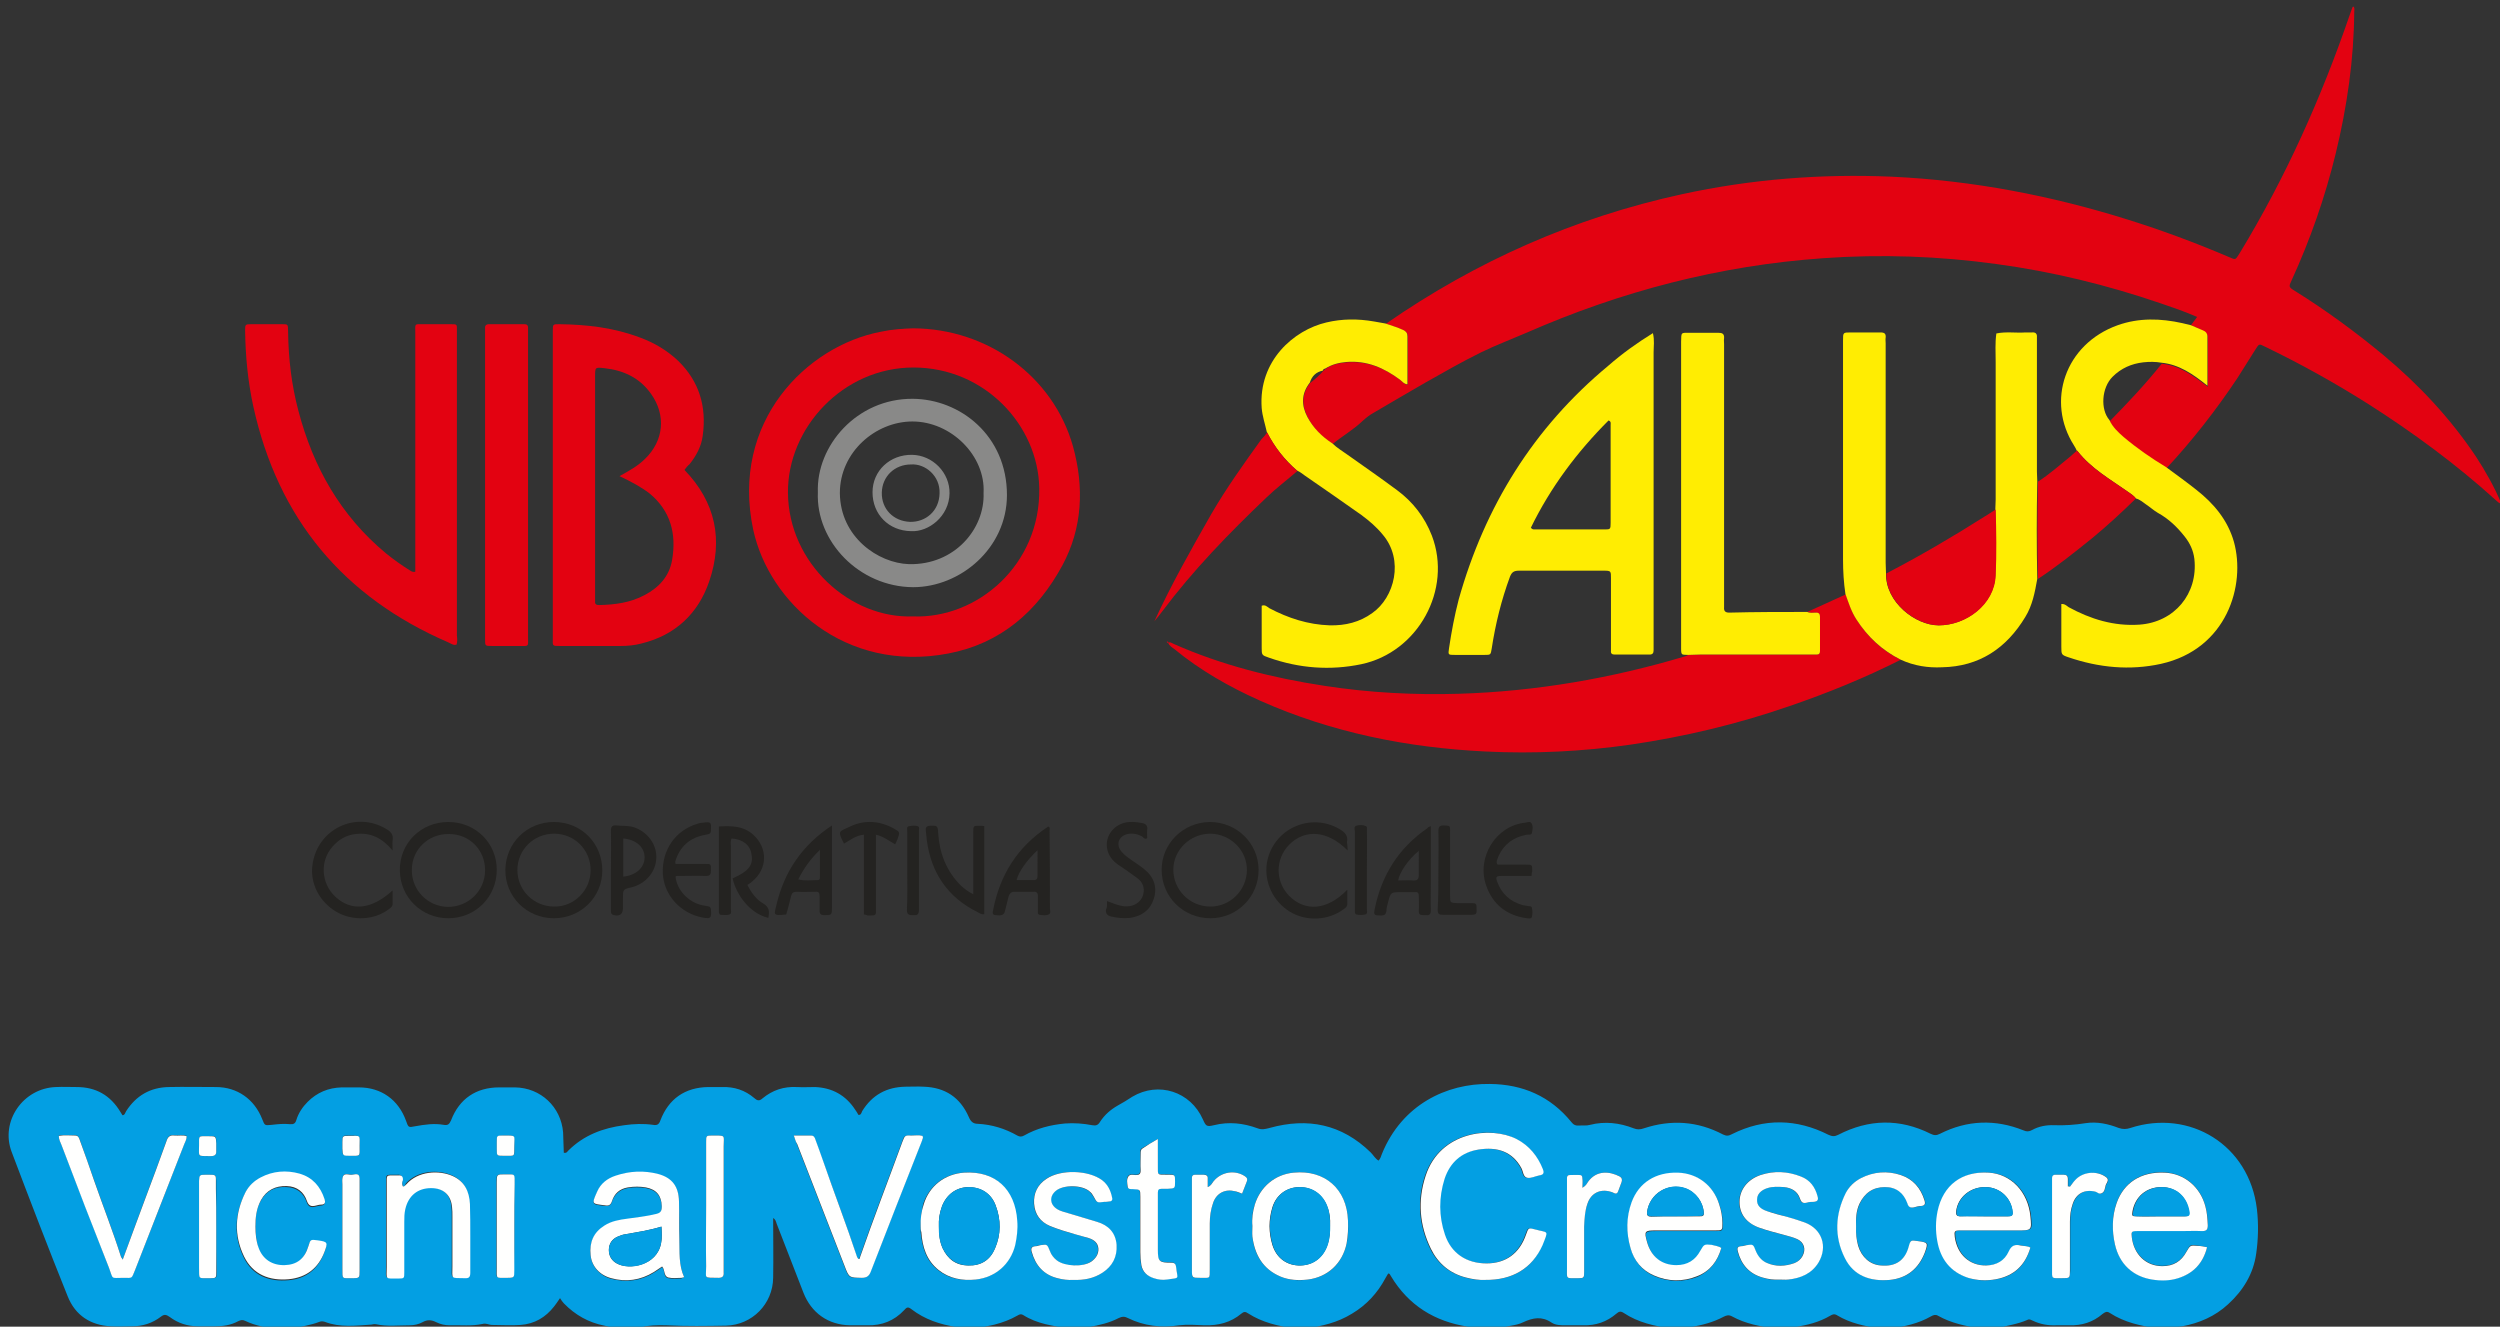 <?xml version="1.0" encoding="utf-8"?>
<!-- Generator: Adobe Illustrator 21.1.0, SVG Export Plug-In . SVG Version: 6.00 Build 0)  -->
<svg version="1.1" id="Livello_1" xmlns="http://www.w3.org/2000/svg" xmlns:xlink="http://www.w3.org/1999/xlink" x="0px" y="0px"
	 viewBox="0 0 727.2 385.9" style="enable-background:new 0 0 727.2 385.9;" xml:space="preserve">
<rect x="0" y="0" width="727.2" height="385.9" fill="#333333" stroke="none"/>
<style type="text/css">
	.st0{fill:#039FE3;}
	.st1{fill:#898988;}
	.st2{fill:#E30211;}
	.st3{fill:#FFED02;}
	.st4{fill:#242321;}
	.st5{fill:#FFFFFE;}
</style>
<g>
	<path class="st0" d="M81,386.7c-3.3-0.5-6.6-1-9.7-2.5c-0.8-0.4-1.3-0.2-2,0.1c-2.2,1.2-4.5,1.5-7,1.5c-1.5,0-3,0-4.6,0
		c-3.1,0-5.9-0.9-8.3-2.7c-1-0.7-1.6-0.9-2.6-0.1c-2.5,1.9-5.3,2.8-8.5,2.8c-2,0-4,0.1-6,0c-6-0.3-10.4-3.2-12.6-8.7
		c-5.6-13.9-11-28-16.3-42c-3.4-8.9,3.3-18.6,12.9-18.9c2-0.1,4,0,6,0c5.6,0,9.8,2.4,12.7,7.2c0.2,0.3,0.3,0.5,0.5,0.8
		c0,0.1,0.1,0.1,0.1,0.2c0.7,0,0.8-0.7,1.1-1.2c2.9-4.5,7-6.9,12.4-7c4.6-0.1,9.1,0,13.7,0c6.2,0,11.2,3.5,13.5,9.4
		c0.7,1.8,0.7,1.8,2.7,1.6c1.8-0.2,3.5-0.4,5.3-0.2c1.1,0.1,1.6-0.2,1.9-1.2c0.6-2,1.8-3.8,3.3-5.3c2.7-2.7,6-4.1,9.9-4.2
		c1.7,0,3.4,0,5,0c6.5,0,11.5,3.6,13.7,9.7c0.7,2,0.7,2,2.7,1.6c2.8-0.5,5.5-0.9,8.3-0.4c1.2,0.2,1.6-0.2,2.1-1.3
		c2.4-6.3,7.3-9.6,14-9.6c1.5,0,3,0,4.6,0c7.5,0.1,13.4,5.7,14,13.1c0.1,2,0.1,3.9,0.2,5.9c0.8,0.2,1-0.3,1.3-0.6
		c4.5-4.5,10.1-6.6,16.3-7.4c2.8-0.4,5.6-0.5,8.4-0.1c1.1,0.2,1.7-0.1,2.1-1.3c2.4-6.3,7.2-9.6,13.9-9.7c1.4,0,2.7,0,4.1,0
		c3.5-0.1,6.6,0.9,9.3,3.2c0.8,0.7,1.4,1,2.4,0.1c2.9-2.4,6.2-3.5,10-3.3c1.8,0.1,3.5,0,5.3,0c5,0.2,8.9,2.4,11.6,6.5
		c0.4,0.5,0.7,1.1,1,1.6c0.8,0.1,0.9-0.7,1.1-1.1c2.9-4.7,7.1-7,12.6-7.1c1.8,0,3.5-0.1,5.3,0c6.2,0.2,10.6,3.1,13.1,8.8
		c0.6,1.4,1.3,2,2.7,2c4,0.2,7.9,1.4,11.4,3.4c0.7,0.4,1.3,0.4,2,0c3.7-2.1,7.7-3.1,11.9-3.5c2.7-0.2,5.3,0,7.9,0.5
		c1.1,0.2,1.7,0,2.3-1c1.3-2,3-3.5,5.1-4.7c1.5-0.8,2.9-1.7,4.3-2.6c7.6-4.5,16.9-1.5,20.5,6.6c0.9,2,1.1,2.2,3.2,1.7
		c4.4-1.1,8.6-0.6,12.7,0.9c1.3,0.5,2.3,0.2,3.5-0.1c11.1-3.1,21-1.1,29.4,7.1c0.8,0.8,1.3,1.8,2.3,2.4c0.6-0.6,0.7-1.3,1-2
		c5.8-14.2,18.7-20.5,31.4-20.3c9.6,0.1,17.6,3.6,23.7,11.1c0.6,0.8,1.3,1.1,2.3,1c1-0.1,2.1,0.1,3.1-0.2c4.3-1.1,8.6-0.6,12.7,1
		c1,0.4,1.9,0.4,3,0c7.9-2.6,15.6-2.1,23,1.8c1,0.5,1.7,0.4,2.6-0.1c9.4-4.7,18.8-4.5,28.1,0.2c1.1,0.5,1.8,0.5,2.8,0
		c8.9-4.6,17.9-4.8,26.9-0.3c1,0.5,1.7,0.5,2.7,0c7.9-4,16.1-4.3,24.3-1c0.9,0.4,1.6,0.4,2.5-0.1c2-1.1,4.2-1.5,6.5-1.4
		c3,0.1,6-0.1,9.1-0.6c3.3-0.5,6.5,0.2,9.6,1.4c1.2,0.4,2.2,0.4,3.4,0c17.2-5.6,34.6,4.9,36.8,23.6c0.5,4.3,0.4,8.7-0.2,12.9
		c-0.8,5.9-3.8,10.8-8.2,14.8c-3.8,3.5-8.4,5.5-13.4,6.4c-0.6,0.1-1.3-0.1-1.7,0.6c-1.8,0-3.5,0-5.3,0c-4.9-0.7-9.7-1.7-14-4.5
		c-0.9-0.6-1.4-0.2-2.1,0.3c-2.8,2.4-6,3.4-9.7,3.3c-1.3,0-2.6,0-3.8,0c-2.3,0.1-4.6-0.3-6.7-1.3c-0.5-0.2-1-0.6-1.6-0.3
		c-2.9,1.3-6.1,1.7-9.2,2.5c-1.4,0-2.9,0-4.3,0c-4.4-0.6-8.7-1.5-12.6-3.7c-0.7-0.4-1.3-0.2-2,0.2c-3.7,2.1-7.7,3-11.9,3.5
		c-1,0-1.9,0-2.9,0c-4.4-0.6-8.7-1.5-12.5-3.8c-0.8-0.5-1.3-0.3-2,0.1c-3.2,1.9-6.8,2.8-10.4,3.3c-0.7-0.1-1.4,0-2,0.4
		c-1.1,0-2.2,0-3.4,0c-4.4-0.5-8.8-1.3-12.8-3.5c-0.9-0.5-1.6-0.3-2.4,0.1c-3,1.6-6.3,2.5-9.7,3c-0.7-0.1-1.4,0-2,0.4
		c-1.1,0-2.2,0-3.4,0c-4.9-0.6-9.8-1.7-14-4.5c-0.9-0.6-1.4-0.4-2.1,0.2c-2.8,2.4-6,3.5-9.7,3.4c-1.7,0-3.4,0-5,0
		c-1.5,0-3,0-4.2-0.8c-2.8-1.9-5.4-1.4-8.2-0.1c-2.2,1.1-4.8,1-7.2,1.8c-1.9,0-3.8,0-5.8,0c-1-0.2-2-0.3-3.1-0.5
		c-9.7-1.5-17.3-6.2-22.4-14.7c-0.2-0.3-0.3-0.7-0.7-0.8c-0.1,0.1-0.1,0.1-0.2,0.2c-0.2,0.4-0.5,0.8-0.7,1.2
		c-2.3,4.3-5.5,7.8-9.7,10.3c-4.2,2.6-8.8,3.7-13.6,4.3c-1,0-1.9,0-2.9,0c-4.9-0.6-9.6-1.7-13.8-4.4c-0.7-0.5-1.2-0.5-1.9,0.1
		c-3.1,2.6-6.7,3.5-10.7,3.4c-2.5-0.1-5-0.3-7.4,0c-5.2,0.8-10.2,0.2-14.9-2.1c-0.9-0.5-1.7-0.5-2.7,0c-2.7,1.4-5.7,2.1-8.7,2.6
		c-0.5,0.1-0.9,0.3-1.4,0.4c-1.4,0-2.9,0-4.3,0c-4.7-0.7-9.3-1.3-13.4-3.9c-0.7-0.4-1.2-0.1-1.7,0.2c-2.1,1.2-4.3,2-6.6,2.6
		c-1.5,0.4-3.1,0.5-4.6,1.1c-1.4,0-2.9,0-4.3,0c-0.7-0.1-1.4-0.3-2.1-0.4c-4.8-0.7-9.3-2.2-13.2-5.2c-1-0.8-1.4-0.5-2.1,0.3
		c-2.9,3.1-6.5,4.5-10.7,4.4c-1.7,0-3.4,0-5,0c-6.4-0.1-11.3-3.6-13.6-9.5c-2.6-6.7-5.2-13.4-7.8-20.1c-0.2-0.6-0.3-1.2-1-1.6
		c0,5.9,0.1,11.7,0,17.4c-0.1,7.6-6.1,13.7-13.7,13.9c-5.7,0.1-11.5,0.2-17.2-0.1c-2.7-0.1-5.4,0-8,0.6c-0.8,0.2-1.6,0.3-2.4,0.4
		c-1,0-1.9,0-2.9,0c-1.6-0.3-3.3-0.5-4.9-0.9c-4.6-0.9-8.5-3.1-11.8-6.5c-0.4-0.4-0.7-0.9-1.1-1.5c-0.7,1-1.2,1.8-1.7,2.4
		c-2.5,3.2-5.7,5.1-9.8,5.4c-2.7,0.2-5.4,0-8.2,0c-1,0-1.8-0.6-2.8-0.3c-3.2,0.7-6.4,0.3-9.6,0.4c-1.4,0-2.7-0.3-3.9-0.9
		c-1.4-0.7-2.6-0.8-4,0c-1.1,0.6-2.4,0.9-3.7,0.9c-3.3,0-6.6,0.4-9.8-0.3c-0.5-0.1-0.9,0-1.4,0.1c-4.5,0.3-9.1,0.9-13.5-0.8
		c-0.6-0.2-1.1-0.2-1.6,0c-2.6,1-5.4,1.4-8.1,1.9C83.3,386.7,82.2,386.7,81,386.7z M432,372.3c8.1,0.1,13.8-3.4,16.5-10.1
		c1.9-4.5,1.7-3.5-2.2-4.6c-1.9-0.5-1.9-0.5-2.6,1.5c-1.9,5.5-5.8,8.4-11.5,8.4c-5.8,0-10.2-3-12.1-8.4c-1.8-5.4-1.9-10.8-0.1-16.2
		c1.5-4.8,4.8-7.7,9.8-8.5c5.6-0.9,9.9,0.6,12.5,5.3c0.6,1,0.5,2.7,1.8,2.9c1.1,0.2,2.3-0.5,3.5-0.7c1.2-0.2,1.4-0.7,1-1.8
		c-1.5-3.9-3.9-6.9-7.7-8.8c-7.5-3.9-22.1-2.2-26.4,10.7c-2.4,7.2-1.8,14.4,1.5,21.2c2.1,4.3,5.6,7.2,10.2,8.4
		C428.3,372.2,430.3,372.4,432,372.3z M199,371.5c-1.6-3.5-1.4-7.2-1.4-10.9c0-3.7,0-7.4-0.1-11c-0.1-4.3-2-6.8-6-7.9
		c-4.2-1.1-8.4-1-12.5,0.5c-2.3,0.8-4.3,2.3-5.3,4.6c-1.7,3.8-1.5,3.5,2.2,4c1.1,0.1,1.7-0.1,2.1-1.2c0.7-2.2,2.3-3.6,4.6-4
		c1.7-0.3,3.5-0.3,5.3,0c3.1,0.6,4.5,2.4,4.6,5.5c0,1.2-0.3,1.9-1.6,2.2c-2.8,0.6-5.7,1-8.5,1.4c-2.3,0.3-4.6,0.7-6.6,2
		c-3.2,2-4.4,4.9-4,8.6c0.4,3.2,2.7,5.8,6,6.7c4.4,1.1,8.6,0.6,12.4-1.8c0.8-0.5,1.6-1,2.4-1.6c0.9,1,0.3,2.9,1.8,3.2
		c1.2,0.3,2.5,0.1,3.8,0.1C198.5,371.7,198.7,371.6,199,371.5z M590.6,362.9c-0.9-0.5-1.8-0.4-2.6-0.6c-1.7-0.4-2.7,0-3.5,1.7
		c-1.2,2.7-3.5,4-6.5,4.1c-4.9,0.1-8.5-3.1-9.2-8.3c-0.2-1.7-0.1-1.9,1.7-1.9c5.5,0,11,0,16.5,0c4.2,0,4.2,0,3.8-4.1
		c-0.7-7.1-5.6-12.3-12.1-12.7c-7.8-0.5-13.3,3.6-14.9,11.2c-0.6,2.8-0.6,5.7-0.1,8.6c0.9,5.3,3.7,9.1,9,10.8
		c2.6,0.9,5.4,0.9,8.1,0.4C585.9,371.2,589.2,368,590.6,362.9z M35.7,366.4c-0.2-0.4-0.4-0.6-0.5-0.9c-2.4-7.5-5.3-14.9-7.9-22.4
		c-1.3-3.8-2.7-7.5-4-11.3c-0.3-0.7-0.4-1.6-1.5-1.6c-1.6,0.1-3.1-0.2-4.7,0.1c0,1.1,0.5,1.9,0.8,2.7c4.6,11.9,9.2,23.8,13.8,35.7
		c1.3,3.4,0.4,2.8,4.2,2.9c2.7,0,2.3,0.4,3.4-2.3c4.8-12.2,9.6-24.4,14.3-36.6c0.3-0.7,0.7-1.4,0.7-2.3c-1.2-0.4-2.4-0.1-3.5-0.2
		c-1.4-0.2-2,0.4-2.4,1.7c-2,5.6-4.1,11.2-6.2,16.8C40,354.7,37.8,360.5,35.7,366.4z M230.9,330.3c0.4,1.2,0.7,1.8,0.9,2.5
		c4.6,11.8,9.2,23.7,13.8,35.5c1.3,3.5,1.3,3.4,5,3.4c1.5,0,2.1-0.5,2.6-1.8c4.9-12.7,9.9-25.4,14.9-38.1c0.2-0.4,0.5-0.8,0.1-1.4
		c-1-0.3-2-0.1-3.1-0.1c-2,0-2.1,0-2.7,1.8c-4.1,11.2-8.4,22.2-12.3,33.5c-0.1,0.2,0,0.6-0.5,0.6c-0.1-0.2-0.3-0.4-0.4-0.6
		c-3-9.4-6.6-18.7-9.9-28c-0.7-2-1.5-4-2.2-6.1c-0.2-0.7-0.5-1.2-1.3-1.2C234.3,330.3,232.7,330.3,230.9,330.3z M500.7,363
		c-1-0.6-1.9-0.6-2.7-0.7c-2.2-0.3-2.2-0.3-3.3,1.7c-1.5,2.8-3.8,4.2-7,4.2c-4.2,0-7.3-2.4-8.5-6.7c-0.9-3.2-0.7-3.4,2.5-3.4
		c5.8,0,11.5,0,17.3,0c2.1,0,2.1,0,2.1-2.1c0-1.9-0.3-3.7-0.9-5.4c-1.8-5.6-6.3-9.2-12-9.3c-6.5-0.2-11.5,2.9-13.5,8.6
		c-1.6,4.4-1.6,9-0.3,13.4c1.1,3.6,3.3,6.4,6.8,7.9c4.2,1.8,8.4,1.8,12.6,0.2C497.5,369.7,499.7,366.8,500.7,363z M642,362.8
		c-1-0.2-1.8-0.4-2.7-0.5c-2.2-0.3-2.2-0.3-3.3,1.7c-1.5,2.8-3.8,4.2-7,4.2c-4.7,0-8.3-3.4-8.9-8.4c-0.2-1.6-0.1-1.8,1.6-1.8
		c4.2,0,8.5,0,12.7,0c2.1,0,4.2-0.1,6.2,0c1.3,0.1,1.6-0.4,1.6-1.7c0-1.8-0.2-3.7-0.7-5.5c-1.5-5.7-6.2-9.5-11.9-9.8
		c-6.7-0.3-11.8,2.9-13.9,8.8c-1.4,4-1.4,8-0.5,12.1c1.3,5.6,5.1,9.3,10.8,10.2c2.5,0.4,5.1,0.4,7.6-0.4
		C638,370.4,640.8,367.4,642,362.8z M267.8,356.7c0,0.6,0,1.1,0,1.7c0.4,4.3,1.5,8.2,5,11c3.2,2.6,6.9,3.2,10.8,2.8
		c5.8-0.6,10.1-4.3,11.5-10c0.6-2.3,0.8-4.7,0.6-7.1c-0.7-9.4-6.5-14.7-15.5-14c-5.5,0.4-10,3.9-11.7,9.2
		C268.1,352.4,267.8,354.5,267.8,356.7z M364.3,356.6c0,1-0.1,2.1,0,3.1c0.6,5.3,3,9.4,8.1,11.6c2.6,1.1,5.3,1.3,8,0.9
		c5.9-0.7,10.1-4.7,11.3-10.5c0.5-2.2,0.5-4.4,0.4-6.7c-0.3-9.1-6.8-14.8-15.8-13.9c-5.4,0.5-9.8,4.1-11.3,9.3
		C364.3,352.4,364.1,354.5,364.3,356.6z M517.7,372.2c0.8,0,1.6,0.1,2.4,0c3.6-0.5,6.8-1.7,8.8-5c2.7-4.6,1-9.7-4-11.6
		c-1.6-0.6-3.3-1.1-5-1.6c-2-0.6-4-1.1-6-1.7c-2.1-0.7-2.9-1.8-2.9-3.4c0.1-1.5,1.2-2.7,3-3.3c1.6-0.5,3.2-0.4,4.8-0.3
		c2.2,0.2,4,1.2,4.7,3.4c0.4,1.2,1,1.4,2.1,1.1c0.6-0.2,1.3-0.2,1.9-0.2c1.1-0.1,1.4-0.5,1.1-1.6c-0.7-2.7-2.2-4.8-4.9-5.8
		c-3.9-1.5-7.8-1.7-11.7-0.4c-3.7,1.2-6.1,4.3-6.1,7.8c0,3.5,1.9,6,5.7,7.5c2.5,0.9,5,1.5,7.6,2.2c1.2,0.3,2.3,0.6,3.4,1.1
		c2.1,0.9,2.7,3,1.6,5c-0.5,0.9-1.3,1.7-2.3,2c-2.7,1-5.5,1-8.2-0.1c-1.5-0.7-2.5-1.9-3.1-3.5c-0.7-1.8-0.7-1.8-2.7-1.6
		c-0.6,0.1-1.1,0.3-1.6,0.3c-1,0.1-1.1,0.7-0.9,1.5c1,3.8,3.3,6.5,7.2,7.6C514.3,372.2,516,372.4,517.7,372.2z M312.3,372.3
		c3,0.1,5.8-0.4,8.3-2.1c2.9-1.9,4.3-4.7,4.1-8.1c-0.3-3.5-2.4-5.6-5.7-6.7c-2.7-0.8-5.4-1.6-8-2.4c-1.2-0.4-2.5-0.6-3.6-1.3
		c-2.1-1.3-2.3-3.6-0.5-5.2c2.2-2,8-1.8,10.1,0.2c0.4,0.4,0.7,0.9,1,1.3c1,1.8,1,1.8,3.1,1.6c0.5-0.1,1-0.1,1.4-0.1
		c0.7-0.1,1-0.4,0.9-1.1c-0.5-2-1.2-3.8-2.9-5.1c-4-3-12.1-3.2-16.2-0.4c-2.5,1.7-3.7,4.1-3.6,7.2c0.2,3.1,1.8,5.2,4.6,6.5
		c1.2,0.5,2.4,0.9,3.6,1.3c2.5,0.8,5.1,1.4,7.6,2.2c1.6,0.5,2.8,1.4,2.9,3.1c0.1,1.6-0.7,2.9-2.1,3.8c-2.5,1.7-7.7,1.5-10-0.4
		c-0.9-0.7-1.5-1.6-2-2.7c-0.8-2-0.8-2-2.8-1.7c-0.5,0.1-0.9,0.2-1.4,0.3c-1.1,0.1-1.4,0.6-1.1,1.6c1.1,3.9,3.5,6.6,7.5,7.7
		C309.1,372.2,310.7,372.4,312.3,372.3z M117.2,345.1c-0.3-0.7-0.2-1.4-0.2-2c0-1-0.4-1.5-1.4-1.4c-0.2,0-0.3,0-0.5,0
		c-3.1,0-2.8-0.2-2.8,2.6c0,8,0,16,0,24c0,3.9-0.7,3.4,3.4,3.4c1.7,0,1.7,0,1.7-1.8c0-4.9,0-9.8,0-14.6c0-1.3,0-2.5,0.3-3.8
		c0.9-3.9,3.6-6.1,7.5-6.1c3.6,0,5.8,2,6.1,5.6c0.1,0.9,0.1,1.8,0.1,2.6c0,4.9,0,9.8,0,14.6c0,3.8-0.6,3.3,3.5,3.4
		c1.2,0,1.7-0.4,1.7-1.6c-0.1-3.5,0-7,0-10.6c0-3.1,0.1-6.2-0.1-9.4c-0.2-3.6-1.5-6.5-5-8.1c-4-1.8-10.1-1.5-13.5,2.4
		C117.9,344.7,117.7,345.2,117.2,345.1z M539.9,356.9c-0.1-2.3,0.1-4.7,1.1-6.8c1.4-3.1,3.9-4.8,7.4-4.8c3.3,0,5.4,1.6,6.5,4.7
		c0.4,1.1,0.9,1.4,1.9,1.2c0.7-0.2,1.4-0.3,2.1-0.4c1.1-0.1,1.3-0.6,1-1.6c-1.1-3.6-3.3-6.2-6.9-7.4c-4-1.3-7.9-1-11.6,0.9
		c-1.9,1-3.5,2.3-4.4,4.3c-3.1,6.2-3.4,12.7-0.3,18.9c2.7,5.3,7.5,6.9,13.1,6.4c5-0.5,8.4-3.3,10.2-8c1.1-2.8,1-2.9-2.1-3.3
		c-2-0.3-2.1-0.3-2.6,1.6c-1.1,4-3.9,5.9-8.1,5.5c-3.2-0.3-5.6-2.4-6.6-5.7C540,360.5,539.8,358.7,539.9,356.9z M74.3,356.8
		c0-2.6,0.2-5.1,1.5-7.4c1.6-3,4.2-4.3,7.5-4.1c3,0.1,5,1.7,5.9,4.4c0.5,1.4,1.3,1.6,2.5,1.3c0.5-0.1,1.1-0.3,1.6-0.3
		c1.2-0.1,1.3-0.7,1-1.6c-1.1-3.7-3.4-6.3-7.2-7.4c-3.9-1.2-7.7-0.8-11.4,1.1c-1.9,1-3.5,2.4-4.4,4.3c-3.1,6.2-3.4,12.5-0.4,18.7
		c2.6,5.3,7.4,7.1,13,6.6c5.1-0.4,8.6-3.2,10.4-8c1-2.7,0.9-2.9-1.9-3.3c-2.2-0.3-2.2-0.3-2.8,1.7c-1.2,3.7-3.4,5.4-6.9,5.5
		c-3.6,0.1-6.3-1.8-7.6-5.1C74.6,361,74.3,358.9,74.3,356.8z M336.8,331.3c-1.8,1-3.2,1.9-4.6,2.7c-0.6,0.3-0.5,0.9-0.5,1.5
		c0,1.6,0,3.2,0,4.8c0,1-0.4,1.4-1.4,1.4c-0.7,0-1.6-0.3-2.1,0.3c-0.7,0.9-0.3,2-0.3,3c0.1,0.9,0.9,0.7,1.5,0.8
		c2.2,0.1,2.2,0.1,2.2,2.2c0,5.4,0,10.7,0,16.1c0,1.3,0.1,2.5,0.3,3.8c0.4,2,1.7,3.2,3.6,3.8c1.2,0.4,2.5,0.6,3.8,0.4
		c4-0.6,3.1,0.2,2.7-3.7c-0.1-0.8-0.4-1.2-1.4-1.2c-3.5,0-3.9-0.3-3.9-3.8c0-5,0-9.9,0-14.9c0-3.2-0.3-2.8,2.8-2.8
		c2.2,0,2.2,0,2.2-2.1c0-2,0-2-2-2c-0.2,0-0.5,0-0.7,0c-2.5,0-2.3,0.1-2.3-2.4C336.8,336.8,336.8,334.2,336.8,331.3z M205.4,350.8
		c0,5.8,0,11.7,0,17.5c0,3.8-0.8,3.4,3.6,3.4c1.2,0,1.6-0.5,1.5-1.6c0-0.5,0-1,0-1.4c0-11.7,0-23.5,0-35.2c0-3.4,0.8-3.2-3.4-3.2
		c-1.7,0-1.7,0.1-1.7,1.8C205.4,338.3,205.4,344.5,205.4,350.8z M351.3,345.3c0-1,0-1.7,0-2.4c0.1-1-0.4-1.3-1.3-1.2
		c-0.8,0-1.6,0-2.4,0c-0.6,0-0.9,0.3-0.9,0.9c0,0.5,0,1,0,1.4c0,8.5,0,16.9,0,25.4c0,2.3,0,2.3,2.4,2.3c3,0,2.8,0.3,2.8-2.6
		c0-4.4,0-8.8,0-13.2c0-2.1,0.3-4.2,1-6.1c1-2.8,3.5-4,6.3-3.3c0.7,0.2,1.3,0.5,2.1,0.7c0.5-1.3,1-2.5,1.4-3.6
		c0.2-0.6,0.1-1-0.5-1.4c-3-2-6.9-1.4-9.2,1.4C352.5,344.1,352.3,344.9,351.3,345.3z M602.1,345.2c-0.2,0-0.3-0.1-0.5-0.1
		c0-0.7,0-1.4,0-2.1c0-0.9-0.4-1.3-1.3-1.3c-0.8,0-1.6,0-2.4,0c-0.6,0-0.9,0.3-0.9,0.9c0,0.6,0,1.1,0,1.7c0,8.2,0,16.5,0,24.7
		c0,3.1-0.3,2.8,2.9,2.8c2.2,0,2.2,0,2.3-2.2c0-4.7,0-9.4,0-14.2c0-1.8,0.2-3.5,0.8-5.2c1.1-3.1,3.6-4.5,6.8-3.5
		c0.5,0.1,0.9,0.6,1.3,0.5c1.4-0.3,1.1-1.8,1.6-2.7c0.3-0.6,1-1.4,0-2.1c-2.7-2-7-1.5-9.1,1C603,343.9,602.6,344.6,602.1,345.2z
		 M460.3,345.5c0-1.1,0-1.9,0-2.6c0-0.5-0.1-1-0.7-1.1c-1-0.1-2.1,0-3.1,0c-0.5,0-0.7,0.4-0.7,0.8c0,0.6,0,1.3,0,1.9
		c0,8.1,0,16.1,0,24.2c0,3.5-0.6,3.1,3.3,3.1c1.7,0,1.7,0,1.7-1.8c0-4.4,0-8.8,0-13.2c0-2.3,0.2-4.6,1-6.8c1-2.9,3.6-4.2,6.5-3.4
		c0.4,0.1,0.8,0.2,1.1,0.4c0.7,0.4,1,0.1,1.3-0.5c0.3-0.9,0.7-1.8,1-2.7c0.3-0.7,0.1-1.2-0.6-1.6c-2.9-1.5-6.7-1.9-9.2,1.6
		C461.6,344.3,461.4,344.9,460.3,345.5z M149.6,356.7c0-4.1,0-8.1,0-12.2c0-3.1,0.3-2.9-2.8-2.9c-2.4,0-2.4,0-2.4,2.3
		c0,8.3,0,16.6,0,24.9c0,3.2-0.4,2.8,3,2.9c2.1,0,2.1,0,2.1-2.1C149.6,365.3,149.6,361,149.6,356.7z M104.6,356.7c0-4,0-8,0-12
		c0-0.6,0-1.3,0-1.9c0-1.6-1.3-1.2-2.1-1.1c-1,0.1-2.6-1-2.9,1.1c-0.1,0.5,0,1.1,0,1.7c0,8.2,0,16.3,0,24.5c0,3.2-0.2,2.8,2.9,2.8
		c2.1,0,2.1,0,2.1-2.1C104.6,365.3,104.6,361,104.6,356.7z M62.9,356.8c0-3.7,0-7.4,0-11c0-0.8,0-1.6,0-2.4
		c-0.1-1.7-0.1-1.7-2.5-1.7c-2.4,0-2.4,0-2.4,1.8c0,0.4,0,0.8,0,1.2c0,8,0,16,0,24c0,3.5-0.5,3.1,3.3,3.1c1.7,0,1.7,0,1.7-1.8
		C62.9,365.5,62.9,361.2,62.9,356.8z M149.6,333.2c-0.1-3,0.6-2.9-3-2.9c-0.1,0-0.2,0-0.2,0c-1.9,0.1-1.9,0.1-1.9,1.8
		c0,0.7,0,1.4,0,2.2c0,1.9,0,1.9,2,1.9C150.1,336.2,149.6,336.6,149.6,333.2z M104.6,333.3c-0.1-3.3,0.5-2.9-3.1-3
		c-1.8,0-1.9,0-1.9,1.8c0,0.6,0,1.3,0,1.9c0,2.1,0,2.1,2.1,2.1C105,336.2,104.6,336.6,104.6,333.3z M62.9,333.5c0-0.3,0-0.6,0-0.9
		c0-2.1,0-2.2-2.3-2.1c-3,0-2.7-0.3-2.7,2.6c0,3.7-0.6,3.1,3.3,3.2c1.2,0,1.8-0.3,1.7-1.6C62.9,334.3,62.9,333.9,62.9,333.5z"/>
	<path class="st1" d="M491.5,386.3c0.1,0.1,0.3,0.2,0.4,0.4c-0.8,0-1.6,0-2.4,0C490.1,386.3,490.8,386.3,491.5,386.3z"/>
	<path class="st1" d="M521.7,386.3c0.1,0.1,0.3,0.2,0.4,0.4c-0.8,0-1.6,0-2.4,0C520.4,386.3,521,386.3,521.7,386.3z"/>
	<path class="st2" d="M637.3,94.6c0.6-0.8,1.1-1.5,1.8-2.4c-3.6-1.6-7.2-2.8-10.7-4c-15.5-5.3-31.4-9.2-47.7-11.4
		c-16.7-2.3-33.4-2.9-50.3-1.7c-30.1,2.1-58.8,9.6-86.4,21.7c-4.4,1.9-8.9,3.6-13.2,5.7c-5.5,2.7-10.9,5.8-16.2,8.8
		c-5.1,2.9-10.1,5.9-15.1,8.8c-1.1,0.6-2.1,1.4-3.1,2.3c-2.7,2.6-5.9,4.4-8.7,6.7c-3.1-1.9-5.6-4.4-7.3-7.7c-1.8-3.4-1.8-6.9,0.7-10
		c1.4-1.1,2.7-2.2,3.8-3.5c0,0,0,0,0,0c0.2-0.2,0.4-0.4,0.7-0.6c1.8-1.3,3.9-1.7,6.1-1.9c6-0.5,11.1,1.7,15.7,5.2
		c0.6,0.5,1.1,1.2,2.1,1.3c0-4.7,0-9.3,0-14c0-1-0.5-1.4-1.2-1.8c-1.7-0.8-3.4-1.3-5.2-1.9c26.2-18.2,54.9-30.9,86.1-37.7
		c20.2-4.4,40.6-6,61.2-5.1c23.4,1.1,46.3,5.5,68.6,12.5c9.9,3.1,19.6,6.7,29.2,10.8c2.2,0.9,1.9,1.1,3.3-1.1
		c13.3-21.9,23.7-45.1,32-69.3c0.3-0.8,0.5-1.5,0.8-2.2c0-0.1,0.1-0.1,0.3-0.2c0.4,0.5,0.2,1,0.2,1.5c-0.1,14-2.1,27.7-5.4,41.3
		c-3.1,12.7-7.4,25-12.8,36.8c-0.9,1.9-0.9,2,0.9,3.1c9,5.6,17.6,11.9,25.8,18.7c10.3,8.6,19.4,18.3,26.9,29.5
		c2.8,4.3,5.3,8.7,7.4,13.7c-0.8-0.1-1.2-0.7-1.6-1c-11.6-10.5-24.1-19.7-37.3-28.1c-9.5-6-19.2-11.4-29.3-16.3
		c-0.1,0-0.1-0.1-0.2-0.1c-2.2-1-1.9-1.3-3.3,0.9c-1.7,2.7-3.4,5.4-5.1,8.1c-6.2,9.3-13,18-20.6,26.2c-4.4-2.6-8.5-5.5-12.4-8.8
		c-1.6-1.4-3.2-2.9-4.1-4.9c5.3-5.4,10.4-10.8,15.1-16.7c5.1,0.5,9.1,3.4,13.4,6.7c0-5.1,0-9.7,0-14.3c0-0.9-0.5-1.5-1.3-1.8
		C639.6,95.6,638.5,95.1,637.3,94.6z"/>
	<path class="st2" d="M552.9,191.9c-10.5,5.3-21.3,9.7-32.4,13.5c-15,5.2-30.5,8.9-46.2,11.2c-14,2-28,2.7-42.1,2
		c-22.8-1.1-44.8-5.5-65.7-14.8c-8.9-4-17.4-8.8-24.9-15c-0.7-0.5-1.5-1-1.8-1.8l-0.1,0c0.7-0.4,1.2,0.1,1.7,0.3
		c14,6.2,28.8,9.9,43.9,12.2c13,2,26.1,2.7,39.2,2.3c22.4-0.7,44.3-4.5,65.7-10.9c0.3-0.1,0.6-0.2,0.9-0.4c1.1,0,2.2-0.1,3.3-0.1
		c10.7,0,21.4,0,32.1,0c0.6,0,1.3,0,1.9,0c0.7,0,1-0.3,1-1c0-3.3,0-6.7,0-10c0-0.8-0.4-1.1-1.1-1.2c-0.9,0-1.8,0.2-2.6-0.2
		c3.7-1.7,7.4-3.4,11.2-5.1c0.9,2.5,1.7,5.1,3.2,7.4C543.3,185.3,547.5,189.3,552.9,191.9z"/>
	<path class="st2" d="M265.6,95.5c21.8,0.1,40.8,14.1,46.5,34.3c3.3,11.9,2.8,23.8-3.1,34.7c-7.2,13.3-17.9,22.7-33.2,25.6
		c-30,5.7-52.1-14.8-56.7-36c-6.7-31.5,15.6-53.5,37.1-57.6C259.4,95.8,262.7,95.6,265.6,95.5z M265.6,179.3
		c18.7,0.7,37.1-15,36.7-37.3c-0.3-18.2-15.8-35.1-36.6-35.1c-20.5,0-36.7,17.6-36.5,36.5C229.4,163.9,247.3,180,265.6,179.3z"/>
	<path class="st2" d="M199.1,136.7c9.1,9.4,11.3,20.4,7.2,32.4c-3.2,9.4-9.9,15.7-19.8,18.1c-1.9,0.5-3.9,0.7-5.9,0.7
		c-5.9,0-11.8,0-17.8,0c-2.3,0-2,0-2-2.4c0-21.3,0-42.5,0-63.8c0-8.5,0-17,0-25.4c0-2,0-2,1.9-2c8,0.1,15.9,1,23.5,3.9
		c4.1,1.5,7.8,3.7,11,6.7c6.2,6,8.4,13.4,7.2,21.9c-0.4,3.1-1.9,5.8-3.8,8.2C200,135.5,199.5,136.1,199.1,136.7z M180.2,138.5
		c2.9-1.6,5.4-3,7.4-5c5.5-5.3,6.2-12.7,1.8-18.9c-3.3-4.7-8-6.9-13.6-7.5c-2.7-0.3-2.7-0.3-2.7,2.4c0,21.3,0,42.7,0,64
		c0,0.5,0,1,0,1.4c-0.1,0.9,0.4,1.1,1.2,1.1c4.6-0.1,9.1-0.7,13.2-2.9c4.2-2.2,7.2-5.5,8-10.2c1.3-7.6-0.4-14.3-6.6-19.4
		C186.4,141.6,183.6,140.1,180.2,138.5z"/>
	<path class="st3" d="M552.9,191.9c-5.4-2.7-9.6-6.6-12.9-11.7c-1.5-2.3-2.3-4.9-3.2-7.4c-0.5-3.3-0.7-6.7-0.7-10
		c0-20.9,0-41.7,0-62.6c0-0.4,0-0.8,0-1.2c0-2.3,0-2.3,2.3-2.3c2.9,0,5.8,0,8.6,0c1.2,0,1.6,0.4,1.5,1.5c-0.1,0.6,0,1.1,0,1.7
		c0,21.3,0,42.5,0,63.8c0,1,0.1,2.1,0.1,3.1c-0.2,8.3,8.5,15.1,15.3,15.1c7.9,0,16.2-6.1,16.5-14.5c0.2-6.4,0.2-12.8,0-19.2
		c0-1,0.1-1.9,0.1-2.9c0-13.3,0-26.7,0-40c0-2.8-0.2-5.6,0.2-8.3c2.8-0.6,5.7-0.1,8.5-0.3c0.6,0,1.3,0,1.9,0c1-0.1,1.5,0.4,1.4,1.4
		c0,0.6,0,1.1,0,1.7c0,12.5,0,24.9,0,37.4c0,1,0.1,1.9,0.1,2.9c-0.2,9.4-0.2,18.9,0,28.3c-0.7,3.9-1.4,7.7-3.5,11.1
		c-5.5,9.1-13.4,14.4-24.2,14.6C560.9,194.3,556.8,193.7,552.9,191.9z"/>
	<path class="st3" d="M480.8,96.9c0.5,2.1,0.2,3.8,0.2,5.6c0,17.8,0,35.7,0,53.5c0,10.5,0,21,0,31.4c0,0.6,0,1.1,0,1.7
		c0,0.9-0.3,1.3-1.2,1.3c-3.4,0-6.7,0-10.1,0c-0.8,0-1.2-0.3-1.1-1.1c0-0.6,0-1.1,0-1.7c0-6.5,0-13,0-19.4c0-2.1,0-2.2-2.1-2.2
		c-8.2,0-16.5,0-24.7,0c-1.5,0-2.1,0.5-2.6,1.8c-2.5,6.8-4.2,13.7-5.3,20.9c-0.3,1.8-0.3,1.8-2.1,1.8c-2.9,0-5.8,0-8.6,0
		c-2,0-2,0-1.7-2c0.7-4.7,1.6-9.5,2.8-14.1c7.6-27.1,21.8-50,43.5-68C471.8,102.9,476.1,99.8,480.8,96.9z M445.3,153.5
		c0.4,0.5,0.7,0.5,1,0.5c6.9,0,13.8,0,20.6,0c1.5,0,1.6-0.1,1.6-1.9c0-9.5,0-19,0-28.5c0-0.4,0.2-1-0.6-1.3
		C458.7,131.5,451,141.8,445.3,153.5z"/>
	<path class="st2" d="M132.8,187.5c-0.9,0.3-1.6-0.3-2.3-0.6c-30.6-13.2-49.6-36-56.8-68.6c-1.6-7.3-2.3-14.7-2.4-22.1
		c0-1.8,0-1.9,1.8-1.9c2.8,0,5.6,0,8.4,0c2.5,0,2.2-0.1,2.3,2.2c0.1,7.8,1,15.5,3,23c4.3,16.4,12.3,30.5,25.4,41.4
		c2.2,1.8,4.6,3.5,7,5c0.4,0.2,0.7,0.6,1.6,0.4c0-0.7,0-1.6,0-2.4c0-22.3,0-44.6,0-67c0-2.9-0.4-2.6,2.5-2.6c2.6,0,5.1,0,7.7,0
		c2.1,0,1.9,0,1.9,2c0,0.3,0,0.6,0,1c0,29.2,0,58.4,0,87.6C133,185.7,133.1,186.6,132.8,187.5z"/>
	<path class="st3" d="M637.3,94.6c1.2,0.5,2.3,1,3.5,1.5c0.8,0.3,1.3,0.9,1.3,1.8c0,4.6,0,9.2,0,14.3c-4.2-3.4-8.3-6.2-13.4-6.7
		c-1.7-0.3-3.5-0.3-5.3-0.1c-3.4,0.4-6.4,1.7-8.9,4.2c-3.2,3.2-3.6,9.5-0.9,12.6c0.9,2,2.5,3.5,4.1,4.9c3.9,3.3,8.1,6.2,12.4,8.8
		c3,2.2,5.9,4.3,8.8,6.6c5.1,4,9.1,8.8,10.9,15.1c3.5,12.6-2,31.2-21.2,35.5c-9.1,2-18.1,1.1-26.9-1.9c-2.1-0.7-2.1-0.8-2.1-3.1
		c0-3.4,0-6.7,0-10.1c0-0.8,0-1.5,0-2.3c1-0.1,1.5,0.5,2.1,0.9c6.4,3.5,13.2,5.6,20.6,5.1c10.2-0.7,17.1-9,16-19.1
		c-0.3-2.5-1.3-4.6-2.8-6.5c-2.2-2.8-4.7-5.2-7.8-6.9c-1.2-0.7-2.3-1.7-3.5-2.5c-0.9-0.6-1.7-1.4-2.9-1.7c-0.6-0.8-1.5-1.4-2.4-2
		c-5.1-3.6-10.6-6.7-14.6-11.8c0-0.1-0.1-0.1-0.2-0.1c-0.2-0.5-0.5-1-0.8-1.5c-8.2-12.8-2.7-29.5,12.7-35c6.2-2.2,12.5-2,18.8-0.6
		C635.7,94.2,636.5,94.4,637.3,94.6z"/>
	<path class="st3" d="M403,94.1c1.7,0.6,3.5,1.1,5.2,1.9c0.8,0.4,1.2,0.9,1.2,1.8c0,4.6,0,9.2,0,14c-1-0.1-1.5-0.8-2.1-1.3
		c-4.7-3.5-9.7-5.7-15.7-5.2c-2.2,0.2-4.2,0.7-6.1,1.9c-0.3,0.1-0.6,0.1-0.7,0.6c0,0,0,0,0,0c-2,0.4-3.2,1.6-3.8,3.5
		c-2.5,3.2-2.5,6.6-0.7,10c1.7,3.2,4.2,5.7,7.3,7.7c1.3,1.3,2.9,2.2,4.4,3.3c4.8,3.4,9.7,6.8,14.4,10.3c4.6,3.4,8,7.8,10.1,13.2
		c6,15.7-4,33.9-20.5,37.4c-9.1,1.9-18.1,1.2-26.9-1.9c-2.1-0.7-2.1-0.8-2.1-2.9c0-4.1,0-8.1,0-12.2c1-0.4,1.6,0.3,2.2,0.7
		c5.5,2.9,11.3,4.8,17.6,5c4.5,0.1,8.7-0.9,12.4-3.6c6.4-4.5,9.3-15.4,3-22.8c-1.8-2.2-3.9-4-6.2-5.7c-5.5-3.9-11-7.7-16.5-11.5
		c-0.7-0.5-1.4-1.1-2.2-1.4c-3.7-3.2-6.6-6.9-8.8-11.2c-0.5-2.3-1.3-4.6-1.5-7c-1-13.8,9.4-22.7,18.8-24.9c4.6-1.1,9.2-1.1,13.8-0.3
		C400.8,93.7,401.9,93.9,403,94.1z"/>
	<path class="st3" d="M525.7,178c0.8,0.4,1.7,0.2,2.6,0.2c0.8,0,1.1,0.4,1.1,1.2c0,3.3,0,6.7,0,10c0,0.7-0.3,1-1,1
		c-0.6,0-1.3,0-1.9,0c-10.7,0-21.4,0-32.1,0c-1.1,0-2.2,0.1-3.3,0.1c-2-0.1-2.1,0.2-2.1-2.1c0-29.6,0-59.2,0-88.8c0-0.1,0-0.2,0-0.2
		c0.1-2.8-0.2-2.6,2.6-2.6c2.7,0,5.4,0,8.2,0c1.2,0,1.8,0.3,1.7,1.6c-0.1,0.6,0,1.1,0,1.7c0,24.9,0,49.7,0,74.6c0,0.6,0,1.3,0,1.9
		c-0.1,1.1,0.3,1.6,1.5,1.6C510.5,178,518.1,178,525.7,178z"/>
	<path class="st2" d="M141.1,140.9c0-14.5,0-29.1,0-43.6c0-0.6,0-1.1,0-1.7c-0.1-0.9,0.3-1.3,1.2-1.3c3.4,0,6.7,0,10.1,0
		c0.8,0,1.2,0.2,1.2,1.1c0,0.6,0,1.1,0,1.7c0,29.3,0,58.7,0,88c0,3.2,0.4,2.8-2.8,2.8c-2.6,0-5.1,0-7.7,0c-2,0-2,0-2-1.9
		c0-3.9,0-7.8,0-11.8C141.1,163.1,141.1,152,141.1,140.9z"/>
	<path class="st2" d="M580.5,148.2c0.2,6.4,0.3,12.8,0,19.2c-0.3,8.4-8.5,14.5-16.5,14.5c-6.8,0-15.6-6.8-15.3-15.1
		c9.8-5.1,19.2-10.6,28.5-16.5C578.4,149.6,579.4,148.9,580.5,148.2z"/>
	<path class="st2" d="M604.1,131.1c0.1,0,0.2,0.1,0.2,0.1c3.9,5.1,9.5,8.2,14.6,11.8c0.8,0.6,1.7,1.1,2.4,2
		c-4.1,4-8.3,7.9-12.8,11.6c-5.1,4.1-10.2,8.2-15.7,11.8c-0.2-9.4-0.2-18.9,0-28.3c3.3-2.1,6.3-4.8,9.4-7.3
		C602.8,132.2,603.5,131.7,604.1,131.1z"/>
	<path class="st2" d="M368.6,125.8c2.2,4.3,5.1,8.1,8.8,11.2c-3,2.6-6.2,5-9.1,7.8c-10.8,10.3-21.2,21-30.2,33c-0.8,1-1.5,2-2.3,2.9
		l0,0c4.9-10.7,10.7-20.9,16.5-31.1c4.4-7.6,9.5-14.7,14.6-21.8C367.5,127.2,368.1,126.5,368.6,125.8z"/>
	<path class="st4" d="M144.5,253c0,7.9-6.2,14.1-14.1,14.1c-7.8,0-14-6.1-14.1-13.9c-0.1-7.9,6.1-14.1,14.1-14.1
		C138.3,239.1,144.5,245.2,144.5,253z M141.1,253.3c0.1-6-4.5-10.7-10.5-10.7c-6-0.1-10.8,4.5-10.8,10.4
		c-0.1,5.9,4.6,10.7,10.5,10.8C136.2,263.8,141,259.2,141.1,253.3z"/>
	<path class="st4" d="M351.9,239.1c7.8,0,14.1,6.1,14.2,13.8c0.1,7.9-6.2,14.2-14,14.2c-7.9,0-14.2-6.2-14.2-14.1
		C337.9,245.4,344.1,239.2,351.9,239.1z M352.1,242.5c-5.9,0-10.8,4.7-10.8,10.5c0,5.8,4.7,10.6,10.6,10.7
		c5.9,0.1,10.7-4.7,10.8-10.5C362.8,247.4,358,242.6,352.1,242.5z"/>
	<path class="st4" d="M175.2,253.2c0,7.8-6.3,13.9-14.1,13.9c-7.9,0-14.2-6.3-14.1-14.1c0.1-7.8,6.3-13.9,14.1-13.9
		C169.1,239.1,175.2,245.3,175.2,253.2z M171.8,253.1c0-5.9-4.7-10.6-10.6-10.6c-6,0-10.7,4.7-10.7,10.6c0,5.9,4.8,10.6,10.7,10.6
		C167,263.8,171.8,259,171.8,253.1z"/>
	<path class="st4" d="M392,247.4c-5.7-5.8-12.3-6.4-17-1.7c-4.1,4.2-4.1,10.7,0,14.9c4.7,4.7,11.1,4.2,16.9-1.8c0,1.6,0,2.9,0,4.2
		c0,0.8-0.6,1.1-1.1,1.5c-4.5,3.3-10.8,3.6-15.6,0.7c-4.9-3-7.5-8.6-6.7-14.1c1.6-9.9,12.6-15,21.2-9.9c1.5,0.9,2.5,1.9,2.1,3.8
		C391.9,245.6,392,246.3,392,247.4z"/>
	<path class="st4" d="M114.2,259c0,1.4,0,2.7,0,3.9c0,0.8-0.5,1.1-1,1.5c-4.3,3.3-10.6,3.6-15.4,0.8c-4.9-2.9-7.7-8.3-6.9-13.7
		c1.4-10.3,12.5-15.7,21.4-10.4c1.4,0.8,2.2,1.7,1.9,3.4c-0.1,0.8,0,1.6,0,2.9c-3-3.6-6.3-5.3-10.7-4.8c-2.8,0.3-5,1.6-6.8,3.7
		c-3.7,4.2-3.3,10.6,0.8,14.5C102.2,265.2,108.1,264.6,114.2,259z"/>
	<path class="st4" d="M212.8,243.9c-0.4,0.8-0.2,1.6-0.2,2.4c0,6,0,12,0,18c0,0.6,0.3,1.5-0.4,1.7c-0.8,0.3-1.7,0.1-2.6,0.1
		c-0.3,0-0.4-0.4-0.5-0.7c0-0.5,0-1,0-1.4c0-7.3,0-14.6,0-21.8c0-0.6,0-1.1,0-1.8c3.7-0.2,7.1-0.2,10,2.4c4.3,3.9,4.2,9.9-0.3,13.6
		c-0.4,0.4-0.9,0.7-1.4,1c1.1,2.2,2.5,4.2,4.6,5.4c1.9,1.1,1.8,2.5,1.5,4.2c-5.5-1.3-9.4-6.9-10.4-11.5c4.6-2,6.1-3.9,5.5-6.9
		C218.3,245.8,216,244.1,212.8,243.9z"/>
	<path class="st4" d="M242,240.1c0,2.6,0,4.7,0,6.7c0,5.7,0,11.5,0,17.2c0,2.2-0.1,2.2-2.3,2.2c-0.9,0-1.3-0.4-1.3-1.3
		c0-1.4,0-2.9,0-4.3c0-0.9-0.3-1.3-1.2-1.2c-1.8,0-3.7,0.1-5.5,0c-1,0-1.4,0.4-1.6,1.3c-0.4,1.8-0.9,3.5-1.4,5.3
		c-4.3,0.5-3.4-0.1-2.8-3C228.2,253.4,233.4,245.8,242,240.1z M232.2,255.8c2,0.5,3.8,0.2,5.7,0.2c0.5,0,0.6-0.4,0.6-0.8
		c0-2.5,0-5,0-8C235.7,249.9,233.8,252.6,232.2,255.8z"/>
	<path class="st4" d="M305.1,240.5c0.4,0.3,0.2,0.7,0.2,1.1c0.1,7.5,0.1,15,0.1,22.5c0,0.7,0.4,1.6-0.4,1.9
		c-0.8,0.4-1.7,0.2-2.6,0.1c-0.6-0.1-0.5-0.7-0.5-1.2c0-1.4,0-2.9,0-4.3c0-0.9-0.4-1.3-1.3-1.2c-1.8,0-3.7,0-5.5,0
		c-1,0-1.4,0.5-1.7,1.3c-0.4,1.5-0.7,2.9-1.1,4.4c-0.3,1.1-1,1.3-2.7,1.1c-1.2-0.1-0.8-1-0.7-1.6c2-10.2,7.1-18.3,15.9-24.1
		C304.8,240.4,305,240.5,305.1,240.5z M301.8,247.3c-3.2,3-5.5,6.3-6.1,8.7c1.7,0,3.3,0,5,0c0.8,0,1.1-0.4,1.1-1.2
		C301.8,252.4,301.8,250.1,301.8,247.3z"/>
	<path class="st4" d="M416.2,240.3c0,5.5,0,10.8,0,16.1c0,2.8-0.1,5.6,0,8.4c0,1.3-0.5,1.5-1.6,1.4c-0.9-0.1-2,0.3-1.9-1.3
		c0.1-1.4,0-2.9,0-4.3c0-0.8-0.3-1.2-1.1-1.1c-1.3,0-2.6,0-3.8,0c-3.3,0-3.3,0-4.1,3.2c-0.2,0.7-0.4,1.4-0.4,2.1
		c-0.1,1.1-0.5,1.5-1.6,1.5c-2,0-2.2-0.1-1.8-2c2-9.8,7-17.7,15.3-23.4C415.4,240.6,415.6,240.5,416.2,240.3z M412.7,247.5
		c-3,2.4-5.7,6.4-6,8.6c1.4,0,2.9-0.1,4.3,0c1.2,0.1,1.7-0.3,1.7-1.6C412.7,252.2,412.7,250,412.7,247.5z"/>
	<path class="st4" d="M177.7,253c0-3.8,0.1-7.5,0-11.3c0-1.3,0.4-1.7,1.6-1.6c1.7,0.2,3.3,0,5,0.5c4,1.3,6.8,5,6.6,9
		c-0.1,4-3.1,7.5-7.2,8.5c-2.5,0.6-2.5,0.6-2.5,3.2c0,1,0,1.9,0,2.9c0,1.8-1.1,2.5-2.9,1.9c-0.7-0.3-0.6-0.9-0.6-1.4
		c0-2.2,0-4.3,0-6.5C177.7,256.5,177.7,254.7,177.7,253z M181.3,255c3.8-0.4,6.2-2.7,6.2-5.6c0-3-2.5-5.2-6.2-5.5
		C181.3,247.5,181.3,251.2,181.3,255z"/>
	<path class="st4" d="M283.1,260.1c0-2.3,0-4.4,0-6.4c0-3.8,0-7.7,0-11.5c0-2,0-2,1.9-2c0.4,0,0.8,0,1.3,0.1c0,8.6,0,17.1,0,25.6
		c-0.8,0.2-1.4-0.3-2-0.6c-8.6-4.3-13.4-11.3-14.7-20.8c-0.1-1-0.2-1.9-0.3-2.9c-0.1-0.8,0.1-1.3,1.1-1.4c2.2-0.1,2.4-0.1,2.5,2.2
		c0.4,5.9,2.4,11,6.6,15.2C280.5,258.5,281.6,259.4,283.1,260.1z"/>
	<path class="st4" d="M445.5,254.8c-3.1,0-6,0-8.8,0c-1.5,0-1.7,0.3-1.2,1.7c1.3,3.5,3.8,5.8,7.5,6.8c0.4,0.1,0.8,0.1,1.2,0.2
		c0.5,0.2,1.3-0.1,1.4,0.6c0.2,0.8,0.2,1.8,0,2.6c-0.2,0.7-1,0.4-1.5,0.4c-5.8-0.8-9.9-4-11.8-9.5c-2.9-8.3,2.9-17.5,11.4-18.3
		c0.6-0.1,1.4-0.5,1.8,0.2c0.5,0.8,0.3,1.9,0.1,2.8c-0.2,0.7-1,0.4-1.5,0.5c-3.8,0.7-6.6,2.7-8.2,6.2c-0.2,0.4-0.3,0.9-0.5,1.4
		c-0.1,0.3-0.1,0.6,0.2,1.1c2.7,0,5.4,0,8.2,0c1.9,0,1.9,0,1.9,2C445.6,253.7,445.5,254.1,445.5,254.8z"/>
	<path class="st4" d="M196.5,251.3c3,0,5.9,0,8.7,0c1.6,0,1.6,0,1.6,1.8c0,1.2-0.2,1.7-1.5,1.7c-2.6-0.1-5.3,0-7.9,0
		c-0.3,0-0.6-0.1-0.9,0.2c0.4,3.9,3.7,7.4,7.7,8.3c0.5,0.1,1.1,0.2,1.7,0.3c0.7,0.1,0.9,0.5,0.9,1.1c0.2,2.4-0.1,2.6-2.4,2.2
		c-6.5-1.2-11.3-6.6-11.6-12.8c-0.3-6.9,3.7-12.6,10.1-14.5c0.5-0.2,1.1-0.3,1.6-0.3c2.3-0.3,2.4-0.2,2.3,2.2c0,1.2-0.7,1.1-1.5,1.3
		c-4.6,0.8-7.6,3.4-8.9,7.9C196.4,250.8,196.5,250.9,196.5,251.3z"/>
	<path class="st4" d="M322,262.1c1.7,0.6,3.2,1.3,4.8,1.5c3.4,0.4,6-1.7,5.9-4.9c-0.1-1.6-1-2.7-2.2-3.5c-1.7-1.3-3.5-2.5-5.3-3.7
		c-1.7-1.2-2.9-2.8-3.2-4.9c-0.5-3.3,1.8-6.5,5.2-7.3c1.7-0.4,3.3-0.2,5,0.1c1.1,0.2,1.7,0.8,1.5,2c-0.1,0.8,0,1.6,0,2.4
		c-0.7,0.5-1.1-0.2-1.5-0.5c-1.3-0.7-2.7-1-4.2-0.7c-2.6,0.6-3.5,3-1.8,5.1c0.9,1.1,2,1.8,3.1,2.6c1.2,0.8,2.4,1.6,3.5,2.5
		c2.9,2.3,3.9,5.3,2.8,8.7c-1.1,3.3-3.5,5-6.9,5.5c-1.8,0.2-3.7,0-5.5-0.4c-1.1-0.3-1.6-0.8-1.5-2C322.1,263.9,322,263.1,322,262.1z
		"/>
	<path class="st4" d="M251.3,266c0-7.7,0-15.4,0-23.2c-2.4,0.2-4,1.6-5.8,2.6c-1.9-3.8-1.6-3.4,1.6-4.9c4.3-2.1,8.7-1.8,12.9,0.5
		c1.8,1,1.8,1.1,1.1,3c-0.2,0.5-0.4,1-0.7,1.6c-1.8-1-3.4-2.3-5.6-2.8c0,0.8,0,1.5,0,2.2c0,6.3,0,12.6,0,18.9c0,2.5,0.3,2.4-2.5,2.4
		C252,266.1,251.8,266.1,251.3,266z"/>
	<path class="st4" d="M418.4,253.2c0-3.8,0.1-7.7,0-11.5c0-1.3,0.4-1.6,1.6-1.6c1.8,0.1,1.8,0,1.8,1.6c0,6.3,0,12.6,0,18.9
		c0,2,0,2,2.1,2.1c1.5,0,3,0,4.5,0c0.8,0,1.1,0.3,1.1,1.1c0.1,2.2,0.1,2.3-2.1,2.3c-2.6,0-5.1,0-7.7,0c-1.2,0-1.5-0.3-1.5-1.5
		C418.4,260.8,418.4,257,418.4,253.2z"/>
	<path class="st4" d="M397.6,253.1c0,3.8,0,7.5,0,11.3c0,0.6,0.3,1.4-0.5,1.6c-0.8,0.2-1.7,0.2-2.6,0c-0.3-0.1-0.4-0.5-0.4-0.8
		c0-0.7,0-1.4,0-2.2c0-7,0-14.1,0-21.1c0-0.6-0.4-1.4,0.4-1.7c0.9-0.3,1.9-0.3,2.8,0.1c0.5,0.2,0.3,0.8,0.3,1.3
		C397.7,245.5,397.6,249.3,397.6,253.1z"/>
	<path class="st4" d="M263.9,253c0-3.7,0-7.5,0-11.2c0-0.6-0.3-1.4,0.6-1.5c0.8-0.1,1.8-0.3,2.6,0.1c0.4,0.2,0.2,0.7,0.2,1.1
		c0,7.7,0,15.5,0,23.2c0,1.4-0.6,1.6-1.7,1.5c-1,0-1.8,0-1.8-1.5C264,260.8,263.9,256.9,263.9,253z"/>
	<path class="st2" d="M339.8,187c-0.2,0-0.4-0.1-0.4-0.3c0,0,0.1-0.1,0.2-0.1C339.8,186.7,339.9,186.8,339.8,187
		C339.7,187,339.8,187,339.8,187z"/>
	<polygon class="st2" points="335.9,180.7 335.9,180.8 335.9,180.8 	"/>
	<path class="st5" d="M432,372.3c-1.7,0.1-3.7-0.2-5.6-0.7c-4.7-1.2-8.1-4.1-10.2-8.4c-3.3-6.8-3.9-13.9-1.5-21.2
		c4.2-12.9,18.9-14.5,26.4-10.7c3.7,1.9,6.2,5,7.7,8.8c0.4,1.1,0.2,1.6-1,1.8c-1.2,0.2-2.4,0.9-3.5,0.7c-1.3-0.2-1.2-1.9-1.8-2.9
		c-2.6-4.7-6.9-6.2-12.5-5.3c-4.9,0.8-8.2,3.7-9.8,8.5c-1.7,5.4-1.7,10.9,0.1,16.2c1.8,5.4,6.2,8.4,12.1,8.4c5.6,0,9.6-2.9,11.5-8.4
		c0.7-2,0.7-2,2.6-1.5c3.9,1.1,4,0,2.2,4.6C445.7,368.9,440,372.4,432,372.3z"/>
	<path class="st5" d="M199,371.5c-0.4,0.1-0.6,0.2-0.8,0.2c-1.3,0-2.6,0.2-3.8-0.1c-1.4-0.4-0.9-2.2-1.8-3.2
		c-0.8,0.5-1.6,1.1-2.4,1.6c-3.9,2.4-8.1,3-12.4,1.8c-3.4-0.9-5.7-3.5-6-6.7c-0.4-3.7,0.8-6.6,4-8.6c2-1.3,4.3-1.7,6.6-2
		c2.8-0.4,5.7-0.7,8.5-1.4c1.3-0.3,1.6-0.9,1.6-2.2c-0.1-3.1-1.5-4.9-4.6-5.5c-1.7-0.3-3.5-0.3-5.3,0c-2.4,0.4-3.9,1.8-4.6,4
		c-0.4,1.2-1,1.4-2.1,1.2c-3.7-0.5-3.9-0.2-2.2-4c1-2.3,2.9-3.8,5.3-4.6c4.1-1.4,8.3-1.6,12.5-0.5c4,1.1,5.9,3.6,6,7.9
		c0.1,3.7,0,7.4,0.1,11C197.7,364.3,197.4,368,199,371.5z M192.4,356.8c-3.6,1.1-7,1.6-10.4,2.2c-0.8,0.1-1.6,0.4-2.3,0.7
		c-1.7,0.7-2.6,2.1-2.6,3.9c0,1.7,0.8,3.1,2.3,3.9c3.5,2,11.7,0.7,12.9-5.9C192.6,360.1,192.5,358.6,192.4,356.8z"/>
	<path class="st5" d="M590.6,362.9c-1.5,5.1-4.7,8.2-10,9.2c-2.7,0.5-5.4,0.4-8.1-0.4c-5.2-1.7-8.1-5.5-9-10.8
		c-0.5-2.8-0.5-5.7,0.1-8.6c1.6-7.6,7.1-11.7,14.9-11.2c6.5,0.4,11.4,5.6,12.1,12.7c0.4,4.1,0.4,4.1-3.8,4.1c-5.5,0-11,0-16.5,0
		c-1.8,0-1.9,0.2-1.7,1.9c0.7,5.1,4.3,8.4,9.2,8.3c3-0.1,5.3-1.4,6.5-4.1c0.8-1.8,1.9-2.1,3.5-1.7
		C588.9,362.5,589.8,362.4,590.6,362.9z M577.2,353.8C577.2,353.8,577.2,353.8,577.2,353.8c2.3,0,4.6,0,6.9,0c0.8,0,1.4-0.1,1.3-1.2
		c-0.3-4.1-3.6-7.2-7.8-7.3c-4.4-0.1-8.1,2.9-8.6,7c-0.1,1,0.1,1.5,1.2,1.5C572.6,353.7,574.9,353.8,577.2,353.8z"/>
	<path class="st5" d="M35.7,366.4c2.2-5.9,4.3-11.8,6.5-17.6c2.1-5.6,4.2-11.2,6.2-16.8c0.4-1.3,1-1.9,2.4-1.7
		c1.2,0.1,2.4-0.2,3.5,0.2c0,0.9-0.4,1.6-0.7,2.3c-4.8,12.2-9.5,24.4-14.3,36.6c-1.1,2.7-0.7,2.3-3.4,2.3c-3.8,0-2.9,0.6-4.2-2.9
		c-4.7-11.9-9.3-23.8-13.8-35.7c-0.3-0.8-0.8-1.6-0.8-2.7c1.6-0.3,3.1-0.1,4.7-0.1c1.1,0,1.2,0.8,1.5,1.6c1.4,3.8,2.7,7.5,4,11.3
		c2.6,7.5,5.5,14.8,7.9,22.4C35.3,365.8,35.5,366.1,35.7,366.4z"/>
	<path class="st5" d="M230.9,330.3c1.9,0,3.5,0,5,0c0.8,0,1.1,0.5,1.3,1.2c0.7,2,1.5,4,2.2,6.1c3.2,9.3,6.8,18.6,9.9,28
		c0.1,0.2,0.2,0.4,0.4,0.6c0.5,0.1,0.4-0.4,0.5-0.6c3.9-11.2,8.2-22.3,12.3-33.5c0.7-1.8,0.7-1.9,2.7-1.8c1,0,2.1-0.2,3.1,0.1
		c0.4,0.5,0,0.9-0.1,1.4c-5,12.7-10,25.4-14.9,38.1c-0.5,1.3-1.2,1.8-2.6,1.8c-3.7-0.1-3.7,0-5-3.4c-4.6-11.8-9.2-23.7-13.8-35.5
		C231.5,332.2,231.3,331.5,230.9,330.3z"/>
	<path class="st5" d="M500.7,363c-1.1,3.8-3.2,6.7-7,8.2c-4.2,1.7-8.5,1.6-12.6-0.2c-3.5-1.5-5.8-4.3-6.8-7.9
		c-1.3-4.5-1.3-9,0.3-13.4c2.1-5.7,7-8.8,13.5-8.6c5.7,0.2,10.3,3.7,12,9.3c0.6,1.8,0.9,3.6,0.9,5.4c0,2.1,0,2.1-2.1,2.1
		c-5.8,0-11.5,0-17.3,0c-3.2,0-3.4,0.2-2.5,3.4c1.2,4.3,4.3,6.7,8.5,6.7c3.2,0,5.5-1.4,7-4.2c1.1-1.9,1.1-1.9,3.3-1.7
		C498.9,362.4,499.8,362.4,500.7,363z M487.2,353.8c2.2,0,4.5,0,6.7,0c0.2,0,0.3,0,0.5,0c0.7,0,1.3,0,1.2-1c-0.2-3.1-2.3-6-5.3-7.1
		c-5.1-1.8-10.5,1.5-11.2,6.9c-0.1,1,0.3,1.3,1.2,1.3C482.6,353.8,484.9,353.8,487.2,353.8z"/>
	<path class="st5" d="M642,362.8c-1.2,4.7-4,7.6-8.4,9c-2.5,0.8-5.1,0.8-7.6,0.4c-5.6-0.9-9.5-4.5-10.8-10.2
		c-0.9-4-0.9-8.1,0.5-12.1c2.1-5.9,7.1-9.1,13.9-8.8c5.7,0.2,10.4,4.1,11.9,9.8c0.5,1.8,0.6,3.6,0.7,5.5c0,1.2-0.3,1.7-1.6,1.7
		c-2.1-0.1-4.2,0-6.2,0c-4.2,0-8.5,0-12.7,0c-1.7,0-1.8,0.2-1.6,1.8c0.6,5,4.1,8.4,8.9,8.4c3.2,0,5.5-1.4,7-4.2
		c1.1-1.9,1.1-1.9,3.3-1.7C640.1,362.4,641,362.6,642,362.8z M628.6,353.8c2.3,0,4.6,0,6.9,0c1.1,0,1.4-0.4,1.2-1.4
		c-0.6-4.3-3.8-7.1-8-7.1c-4.3,0-7.6,2.7-8.4,7c-0.2,1.4-0.2,1.5,1.2,1.5C624,353.9,626.3,353.8,628.6,353.8z"/>
	<path class="st5" d="M267.8,356.7c-0.1-2.2,0.2-4.3,0.9-6.4c1.6-5.3,6.1-8.8,11.7-9.2c9-0.6,14.9,4.7,15.5,14
		c0.2,2.4-0.1,4.8-0.6,7.1c-1.4,5.6-5.8,9.4-11.5,10c-3.9,0.4-7.7-0.3-10.8-2.8c-3.5-2.8-4.7-6.7-5-11
		C267.8,357.8,267.8,357.3,267.8,356.7z M273.1,356.7c0,2.3,0.2,4.4,1.1,6.4c1.5,3.2,3.9,5,7.5,5c3.7,0.1,6.3-1.6,7.7-4.9
		c1.8-4.1,1.8-8.4,0.2-12.6c-1.3-3.5-4.3-5.3-8-5.3c-3.5,0.1-6.3,2.2-7.6,5.6C273.3,352.8,273,354.7,273.1,356.7z"/>
	<path class="st5" d="M364.3,356.6c-0.2-2.1,0.1-4.2,0.7-6.2c1.6-5.2,5.9-8.8,11.3-9.3c9.1-0.9,15.5,4.8,15.8,13.9
		c0.1,2.2,0,4.5-0.4,6.7c-1.2,5.8-5.5,9.8-11.3,10.5c-2.7,0.3-5.4,0.2-8-0.9c-5.1-2.2-7.4-6.3-8.1-11.6
		C364.2,358.7,364.3,357.6,364.3,356.6z M386.9,356.4c0.1-1.8-0.1-3.6-0.8-5.3c-1.3-3.7-4.4-5.8-8.2-5.8c-3.7,0.1-6.7,2.3-7.8,5.9
		c-1.1,3.6-1.1,7.3,0,10.9c1.2,3.9,4.3,6.1,8.2,6c3.8-0.1,6.7-2.4,7.9-6.2C386.8,360.2,386.9,358.3,386.9,356.4z"/>
	<path class="st5" d="M517.7,372.2c-1.7,0.1-3.4-0.1-5-0.6c-3.9-1.1-6.2-3.8-7.2-7.6c-0.2-0.8-0.2-1.4,0.9-1.5
		c0.6,0,1.1-0.2,1.6-0.3c1.9-0.3,2-0.3,2.7,1.6c0.6,1.5,1.6,2.8,3.1,3.5c2.7,1.2,5.4,1.1,8.2,0.1c1-0.4,1.8-1.1,2.3-2
		c1.1-2,0.5-4.1-1.6-5c-1.1-0.5-2.3-0.8-3.4-1.1c-2.5-0.7-5.1-1.3-7.6-2.2c-3.8-1.4-5.7-4-5.7-7.5c0-3.5,2.3-6.5,6.1-7.8
		c3.9-1.3,7.9-1.1,11.7,0.4c2.7,1,4.2,3.1,4.9,5.8c0.3,1,0,1.5-1.1,1.6c-0.6,0-1.3,0-1.9,0.2c-1.1,0.3-1.7,0.1-2.1-1.1
		c-0.7-2.2-2.5-3.2-4.7-3.4c-1.6-0.1-3.2-0.2-4.8,0.3c-1.9,0.6-3,1.8-3,3.3c-0.1,1.6,0.8,2.7,2.9,3.4c2,0.7,4,1.2,6,1.7
		c1.7,0.5,3.4,1,5,1.6c5,1.9,6.7,7,4,11.6c-2,3.3-5.2,4.6-8.8,5C519.3,372.3,518.5,372.2,517.7,372.2z"/>
	<path class="st5" d="M312.3,372.3c-1.6,0.1-3.2-0.1-4.7-0.5c-4-1-6.4-3.7-7.5-7.7c-0.3-1,0-1.5,1.1-1.6c0.5,0,0.9-0.2,1.4-0.3
		c2-0.3,2-0.3,2.8,1.7c0.4,1.1,1.1,2,2,2.7c2.3,1.8,7.6,2,10,0.4c1.3-0.9,2.2-2.2,2.1-3.8c-0.1-1.7-1.3-2.6-2.9-3.1
		c-2.5-0.7-5.1-1.4-7.6-2.2c-1.2-0.4-2.4-0.8-3.6-1.3c-2.8-1.2-4.4-3.4-4.6-6.5c-0.2-3,1-5.5,3.6-7.2c4.1-2.8,12.2-2.6,16.2,0.4
		c1.7,1.3,2.5,3.1,2.9,5.1c0.2,0.7-0.2,1.1-0.9,1.1c-0.5,0.1-1,0.1-1.4,0.1c-2.1,0.3-2.1,0.3-3.1-1.6c-0.3-0.5-0.6-1-1-1.3
		c-2.1-2.1-7.9-2.2-10.1-0.2c-1.8,1.6-1.6,3.9,0.5,5.2c1.1,0.7,2.4,0.9,3.6,1.3c2.7,0.8,5.4,1.6,8,2.4c3.3,1,5.4,3.1,5.7,6.7
		c0.2,3.5-1.2,6.2-4.1,8.1C318.1,371.9,315.3,372.4,312.3,372.3z"/>
	<path class="st5" d="M117.2,345.1c0.5,0.1,0.7-0.4,1-0.6c3.4-3.9,9.5-4.2,13.5-2.4c3.5,1.6,4.8,4.5,5,8.1c0.1,3.1,0.1,6.2,0.1,9.4
		c0,3.5,0,7,0,10.6c0,1.3-0.4,1.7-1.7,1.6c-4.1-0.1-3.5,0.4-3.5-3.4c0-4.9,0-9.8,0-14.6c0-0.9,0-1.8-0.1-2.6
		c-0.3-3.6-2.5-5.6-6.1-5.6c-3.9,0-6.6,2.2-7.5,6.1c-0.3,1.3-0.3,2.5-0.3,3.8c0,4.9,0,9.8,0,14.6c0,1.7,0,1.8-1.7,1.8
		c-4.1,0-3.4,0.4-3.4-3.4c0-8,0-16,0-24c0-2.9-0.3-2.6,2.8-2.6c0.2,0,0.3,0,0.5,0c1-0.1,1.5,0.3,1.4,1.4
		C117,343.7,116.8,344.4,117.2,345.1z"/>
	<path class="st5" d="M539.9,356.9c-0.1,1.8,0.1,3.7,0.6,5.5c1,3.3,3.5,5.5,6.6,5.7c4.2,0.4,7-1.4,8.1-5.5c0.5-1.9,0.7-1.9,2.6-1.6
		c3,0.4,3.1,0.5,2.1,3.3c-1.8,4.7-5.2,7.5-10.2,8c-5.6,0.5-10.5-1.1-13.1-6.4c-3.1-6.2-2.8-12.7,0.3-18.9c1-1.9,2.5-3.3,4.4-4.3
		c3.7-1.9,7.7-2.2,11.6-0.9c3.6,1.2,5.8,3.8,6.9,7.4c0.3,1,0.1,1.5-1,1.6c-0.7,0-1.4,0.2-2.1,0.4c-1,0.2-1.6-0.1-1.9-1.2
		c-1.1-3-3.2-4.7-6.5-4.7c-3.5,0-5.9,1.7-7.4,4.8C539.9,352.2,539.8,354.5,539.9,356.9z"/>
	<path class="st5" d="M74.3,356.8c0,2.1,0.2,4.2,0.9,6.1c1.2,3.4,4,5.2,7.6,5.1c3.5-0.1,5.8-1.8,6.9-5.5c0.6-2,0.6-2,2.8-1.7
		c2.8,0.4,2.9,0.6,1.9,3.3c-1.8,4.8-5.3,7.5-10.4,8c-5.6,0.5-10.4-1.3-13-6.6c-3-6.2-2.7-12.5,0.4-18.7c1-1.9,2.5-3.3,4.4-4.3
		c3.6-1.9,7.5-2.2,11.4-1.1c3.7,1.1,6,3.7,7.2,7.4c0.3,0.9,0.2,1.6-1,1.6c-0.6,0-1.1,0.2-1.6,0.3c-1.2,0.3-2,0.1-2.5-1.3
		c-0.9-2.7-2.9-4.3-5.9-4.4c-3.3-0.1-5.9,1.2-7.5,4.1C74.5,351.7,74.3,354.3,74.3,356.8z"/>
	<path class="st5" d="M336.8,331.3c0,3,0,5.5,0,8c0,2.5-0.2,2.4,2.3,2.4c0.2,0,0.5,0,0.7,0c2,0,2,0,2,2c0,2,0,2-2.2,2.1
		c-3.1,0-2.8-0.3-2.8,2.8c0,5,0,9.9,0,14.9c0,3.5,0.4,3.8,3.9,3.8c1,0,1.3,0.4,1.4,1.2c0.4,3.8,1.3,3.1-2.7,3.7
		c-1.3,0.2-2.6,0-3.8-0.4c-1.9-0.6-3.2-1.8-3.6-3.8c-0.2-1.3-0.3-2.5-0.3-3.8c0-5.4,0-10.7,0-16.1c0-2.1,0-2.1-2.2-2.2
		c-0.6,0-1.4,0.1-1.5-0.8c-0.1-1-0.4-2.1,0.3-3c0.5-0.6,1.4-0.3,2.1-0.3c1,0,1.4-0.3,1.4-1.4c-0.1-1.6,0-3.2,0-4.8
		c0-0.6,0-1.2,0.5-1.5C333.6,333.2,335,332.3,336.8,331.3z"/>
	<path class="st5" d="M205.4,350.8c0-6.2,0-12.5,0-18.7c0-1.7,0-1.8,1.7-1.8c4.2,0,3.4-0.2,3.4,3.2c0,11.7,0,23.5,0,35.2
		c0,0.5,0,1,0,1.4c0.1,1.1-0.3,1.6-1.5,1.6c-4.5-0.1-3.6,0.4-3.6-3.4C205.3,362.5,205.4,356.6,205.4,350.8z"/>
	<path class="st5" d="M351.3,345.3c1-0.4,1.2-1.1,1.7-1.7c2.3-2.8,6.3-3.4,9.2-1.4c0.6,0.4,0.7,0.8,0.5,1.4
		c-0.5,1.2-0.9,2.4-1.4,3.6c-0.8-0.3-1.5-0.6-2.1-0.7c-2.8-0.7-5.3,0.5-6.3,3.3c-0.7,2-1,4-1,6.1c0,4.4,0,8.8,0,13.2
		c0,3,0.2,2.6-2.8,2.6c-2.3,0-2.4,0-2.4-2.3c0-8.5,0-16.9,0-25.4c0-0.5,0-1,0-1.4c0-0.6,0.3-0.9,0.9-0.9c0.8,0,1.6,0,2.4,0
		c0.9,0,1.4,0.3,1.3,1.2C351.3,343.6,351.3,344.3,351.3,345.3z"/>
	<path class="st5" d="M602.1,345.2c0.5-0.6,0.9-1.3,1.4-1.8c2.2-2.6,6.4-3,9.1-1c1,0.7,0.3,1.5,0,2.1c-0.4,0.9-0.2,2.4-1.6,2.7
		c-0.4,0.1-0.9-0.3-1.3-0.5c-3.2-0.9-5.8,0.4-6.8,3.5c-0.6,1.7-0.8,3.4-0.8,5.2c0,4.7,0,9.4,0,14.2c0,2.2,0,2.2-2.3,2.2
		c-3.2,0-2.9,0.3-2.9-2.8c0-8.2,0-16.5,0-24.7c0-0.6,0-1.1,0-1.7c0-0.6,0.4-0.9,0.9-0.9c0.8,0,1.6,0,2.4,0c0.9,0,1.3,0.3,1.3,1.3
		c0,0.7,0,1.4,0,2.1C601.8,345.1,602,345.1,602.1,345.2z"/>
	<path class="st5" d="M460.3,345.5c1-0.6,1.3-1.2,1.6-1.7c2.5-3.5,6.3-3.1,9.2-1.6c0.7,0.4,0.8,0.9,0.6,1.6c-0.3,0.9-0.7,1.8-1,2.7
		c-0.2,0.6-0.6,0.9-1.3,0.5c-0.3-0.2-0.7-0.3-1.1-0.4c-2.9-0.8-5.5,0.5-6.5,3.4c-0.8,2.2-0.9,4.5-1,6.8c0,4.4,0,8.8,0,13.2
		c0,1.7-0.1,1.8-1.7,1.8c-3.8,0-3.3,0.4-3.3-3.1c0-8.1,0-16.1,0-24.2c0-0.6,0-1.3,0-1.9c0-0.4,0.2-0.8,0.7-0.8c1,0,2.1-0.1,3.1,0
		c0.6,0,0.7,0.6,0.7,1.1C460.4,343.6,460.3,344.4,460.3,345.5z"/>
	<path class="st5" d="M149.6,356.7c0,4.3,0,8.6,0,12.9c0,2,0,2.1-2.1,2.1c-3.4,0-3,0.4-3-2.9c0-8.3,0-16.6,0-24.9
		c0-2.3,0-2.3,2.4-2.3c3.1,0,2.8-0.3,2.8,2.9C149.6,348.6,149.6,352.7,149.6,356.7z"/>
	<path class="st5" d="M104.6,356.7c0,4.3,0,8.6,0,13c0,2,0,2.1-2.1,2.1c-3.1,0-2.9,0.4-2.9-2.8c0-8.2,0-16.3,0-24.5
		c0-0.6-0.1-1.1,0-1.7c0.3-2,1.9-0.9,2.9-1.1c0.8-0.1,2.1-0.6,2.1,1.1c0,0.6,0,1.3,0,1.9C104.6,348.7,104.6,352.7,104.6,356.7z"/>
	<path class="st5" d="M62.9,356.8c0,4.4,0,8.8,0,13.2c0,1.7,0,1.8-1.7,1.8c-3.8,0-3.2,0.4-3.3-3.1c0-8,0-16,0-24c0-0.4,0-0.8,0-1.2
		c0.1-1.8,0.1-1.8,2.4-1.8c2.5,0,2.5,0,2.5,1.7c0,0.8,0,1.6,0,2.4C62.9,349.4,62.9,353.1,62.9,356.8z"/>
	<path class="st5" d="M149.6,333.2c-0.1,3.4,0.5,3-3.1,3c-2,0-2,0-2-1.9c0-0.7,0-1.4,0-2.2c0-1.8,0-1.8,1.9-1.8c0.1,0,0.2,0,0.2,0
		C150.3,330.3,149.6,330.2,149.6,333.2z"/>
	<path class="st5" d="M104.6,333.3c0,3.2,0.4,2.9-2.9,2.9c-2,0-2,0-2.1-2.1c0-0.6,0-1.3,0-1.9c0-1.8,0.1-1.8,1.9-1.8
		C105.1,330.4,104.6,330,104.6,333.3z"/>
	<path class="st5" d="M62.9,333.5c0,0.4,0,0.8,0,1.2c0.1,1.3-0.5,1.6-1.7,1.6c-3.9-0.1-3.3,0.4-3.3-3.2c0-2.9-0.3-2.6,2.7-2.6
		c2.2,0,2.2,0,2.3,2.1C62.9,332.8,62.9,333.1,62.9,333.5z"/>
	<path class="st0" d="M192.4,356.8c0.1,1.8,0.2,3.3-0.1,4.8c-1.2,6.6-9.3,8-12.9,5.9c-1.5-0.9-2.3-2.2-2.3-3.9c0-1.8,1-3.2,2.6-3.9
		c0.7-0.3,1.5-0.6,2.3-0.7C185.4,358.4,188.8,357.9,192.4,356.8z"/>
	<path class="st0" d="M577.2,353.8c-2.3,0-4.6,0-6.9,0c-1.1,0-1.3-0.5-1.2-1.5c0.5-4.1,4.2-7.1,8.6-7c4.1,0.1,7.4,3.2,7.8,7.3
		c0.1,1.1-0.5,1.2-1.3,1.2C581.8,353.8,579.5,353.8,577.2,353.8C577.2,353.8,577.2,353.8,577.2,353.8z"/>
	<path class="st0" d="M487.2,353.8c-2.3,0-4.6,0-6.9,0c-0.9,0-1.3-0.3-1.2-1.3c0.7-5.3,6.2-8.7,11.2-6.9c3,1.1,5.1,4,5.3,7.1
		c0.1,1-0.6,1-1.2,1c-0.2,0-0.3,0-0.5,0C491.7,353.8,489.4,353.8,487.2,353.8z"/>
	<path class="st0" d="M628.6,353.8c-2.3,0-4.6,0-6.9,0c-1.4,0-1.5-0.2-1.2-1.5c0.7-4.3,4-7,8.4-7c4.2,0,7.3,2.8,8,7.1
		c0.2,1-0.1,1.5-1.2,1.4C633.2,353.8,630.9,353.8,628.6,353.8z"/>
	<path class="st0" d="M273.1,356.7c-0.1-1.9,0.2-3.9,0.9-5.8c1.3-3.4,4.1-5.5,7.6-5.6c3.7-0.1,6.7,1.8,8,5.3
		c1.6,4.2,1.6,8.5-0.2,12.6c-1.4,3.3-4.1,5-7.7,4.9c-3.6-0.1-6-1.9-7.5-5C273.3,361.1,273,358.9,273.1,356.7z"/>
	<path class="st0" d="M386.9,356.4c0.1,1.9-0.1,3.8-0.6,5.5c-1.2,3.8-4.1,6.1-7.9,6.2c-3.9,0.1-7.1-2.1-8.2-6
		c-1.1-3.6-1.1-7.3,0-10.9c1.1-3.7,4.1-5.9,7.8-5.9c3.8-0.1,6.9,2.1,8.2,5.8C386.8,352.8,386.9,354.6,386.9,356.4z"/>
	<path class="st1" d="M237.9,143.2c-0.5-13.5,11.3-27.3,27.6-27.2c13.8,0.1,27.4,10.7,27.4,28c0,15.5-13.6,26.8-27.3,26.8
		C249.9,170.7,237.3,157.5,237.9,143.2z M286.1,143.4c0.6-10.8-9.4-20.8-20.7-20.8c-10.7,0-21.1,8.9-21.1,20.8
		c0.1,12.8,11.1,20.4,20.1,20.7C277.7,164.4,286.5,153.8,286.1,143.4z"/>
	<path class="st1" d="M265,154.5c-6.5-0.1-11.2-4.9-11.2-11.3c0-6.3,5.1-11,11.5-10.9c6,0.1,11,5.2,10.9,11.2
		C276.1,150.2,270.1,154.8,265,154.5z M265,135.1c-4.8,0-8.4,3.5-8.5,8.2c-0.1,4.8,3.4,8.3,8.2,8.5c4.5,0.1,8.5-3.1,8.6-8.3
		C273.5,138.4,269.1,134.8,265,135.1z"/>
</g>
</svg>
